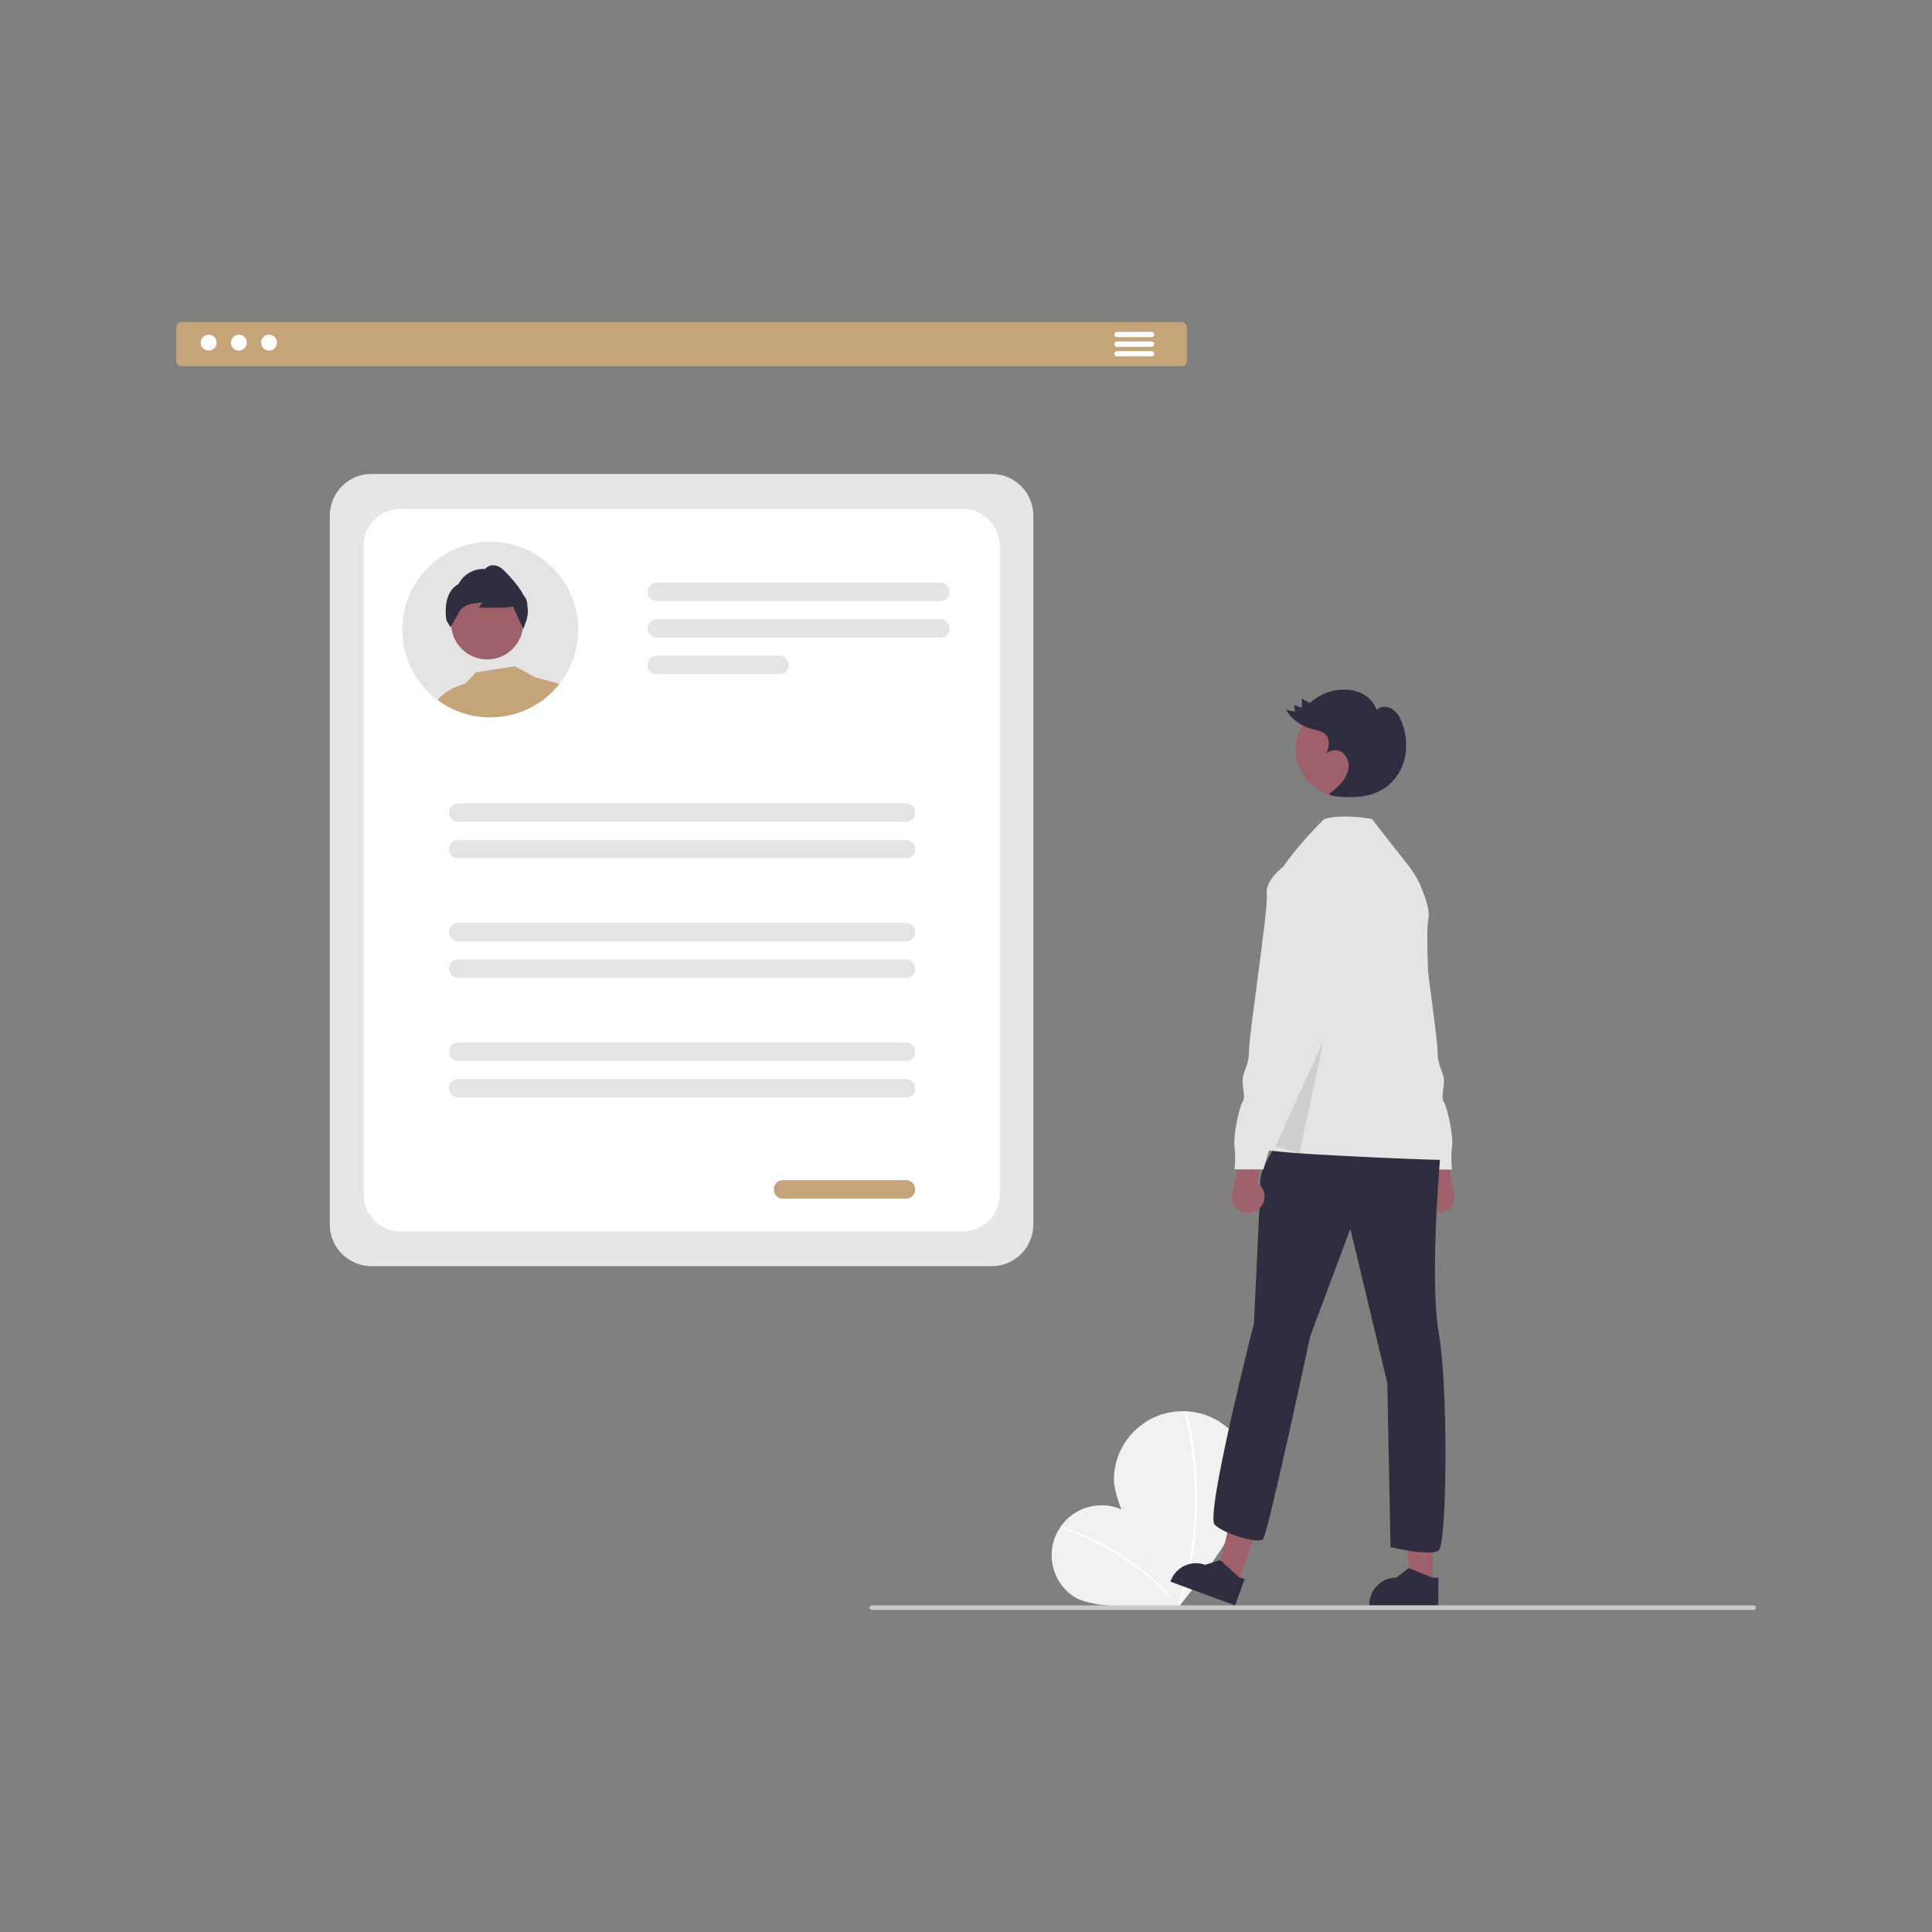 <svg height="1024" legacy-metrics="false" node-id="1" sillyvg="true" template-height="1024" template-width="1024"
  version="1.1" viewBox="0 0 1024 1024" width="1024" xmlns="http://www.w3.org/2000/svg"
  xmlns:xlink="http://www.w3.org/1999/xlink">
  <rect x="0" y="0" width="1024" height="1024" fill="#808080" stroke="none"/>
  <defs node-id="47"></defs>
  <path
    d="M 598.50 802.30 C 610.60 810.40 624.40 851.50 624.40 851.50 C 624.40 851.50 581.20 854.30 569.10 846.20 C 557.00 838.10 553.70 821.70 561.90 809.60 C 570.00 797.40 586.40 794.20 598.50 802.30 C 598.50 802.30 598.50 802.30 598.50 802.30 L 598.50 802.30 Z"
    fill="#f1f1f1" fill-rule="nonzero" node-id="49" stroke="none" target-height="54.044" target-width="66.966"
    target-x="557.434" target-y="797.882"></path>
  <path
    d="M 625.00 851.20 L 624.30 851.70 C 599.60 820.70 562.30 810.00 562.00 809.90 L 562.20 809.10 C 562.50 809.20 600.10 819.90 625.00 851.20 Z"
    fill="#ffffff" fill-rule="nonzero" node-id="51" stroke="none" target-height="42.6" target-width="63"
    target-x="562" target-y="809.1"></path>
  <path
    d="M 663.40 785.90 C 662.60 806.10 624.30 852.20 624.30 852.20 C 624.30 852.20 589.60 803.30 590.40 783.10 C 591.20 762.90 608.10 747.20 628.30 748.00 C 648.40 748.70 664.10 765.70 663.40 785.90 C 663.40 785.90 663.40 785.90 663.40 785.90 L 663.40 785.90 Z"
    fill="#f1f1f1" fill-rule="nonzero" node-id="53" stroke="none" target-height="104.2" target-width="73"
    target-x="590.4" target-y="748"></path>
  <path
    d="M 624.90 852.50 L 623.80 852.10 C 642.40 800.50 627.90 748.80 627.80 748.30 L 629.00 748.00 C 629.10 748.50 643.70 800.50 624.90 852.50 Z"
    fill="#ffffff" fill-rule="nonzero" node-id="55" stroke="none" target-height="104.5" target-width="10.666"
    target-x="623.8" target-y="748"></path>
  <path
    d="M 525.60 671.10 L 196.90 671.10 C 184.70 671.10 174.80 661.20 174.80 649.00 L 174.80 273.30 C 174.80 261.10 184.70 251.20 196.90 251.20 L 525.60 251.20 C 537.80 251.20 547.70 261.10 547.70 273.30 L 547.70 649.00 C 547.70 661.20 537.80 671.10 525.60 671.10 Z"
    fill="#e6e6e6" fill-rule="nonzero" node-id="57" stroke="none" target-height="419.9" target-width="372.9"
    target-x="174.8" target-y="251.2"></path>
  <path
    d="M 510.30 652.70 L 212.30 652.70 C 201.50 652.70 192.70 643.90 192.70 633.10 L 192.70 289.30 C 192.70 278.50 201.50 269.70 212.30 269.70 L 510.30 269.70 C 521.10 269.70 529.90 278.50 529.90 289.30 L 529.90 633.10 C 529.90 643.90 521.10 652.70 510.30 652.70 Z"
    fill="#ffffff" fill-rule="nonzero" node-id="59" stroke="none" target-height="383" target-width="337.2"
    target-x="192.7" target-y="269.7"></path>
  <path
    d="M 498.40 318.60 L 348.10 318.60 C 345.40 318.60 343.20 316.40 343.20 313.70 C 343.20 311.00 345.40 308.80 348.10 308.80 C 348.10 308.80 348.10 308.80 348.10 308.80 L 498.40 308.80 C 501.10 308.80 503.30 311.00 503.30 313.70 C 503.30 316.40 501.10 318.60 498.40 318.60 C 498.40 318.60 498.40 318.60 498.40 318.60 Z"
    fill="#e4e4e4" fill-rule="nonzero" node-id="61" stroke="none" target-height="9.8" target-width="160.1"
    target-x="343.2" target-y="308.8"></path>
  <path
    d="M 498.40 338.00 L 348.10 338.00 C 345.40 338.00 343.20 335.80 343.20 333.10 C 343.20 330.40 345.40 328.20 348.10 328.20 L 498.40 328.20 C 501.10 328.20 503.30 330.40 503.30 333.10 C 503.30 335.80 501.10 338.00 498.40 338.00 Z"
    fill="#e4e4e4" fill-rule="nonzero" node-id="63" stroke="none" target-height="9.8" target-width="160.1"
    target-x="343.2" target-y="328.2"></path>
  <path
    d="M 413.20 357.30 L 348.00 357.30 C 345.30 357.30 343.10 355.10 343.10 352.40 C 343.10 349.70 345.30 347.50 348.00 347.50 L 413.20 347.50 C 415.90 347.50 418.10 349.70 418.10 352.40 C 418.10 355.10 415.90 357.30 413.20 357.30 Z"
    fill="#e4e4e4" fill-rule="nonzero" node-id="65" stroke="none" target-height="9.8" target-width="75"
    target-x="343.1" target-y="347.5"></path>
  <path
    d="M 480.30 435.60 L 242.90 435.60 C 240.20 435.60 238.00 433.40 238.00 430.70 C 238.00 428.00 240.20 425.80 242.90 425.80 C 242.90 425.80 242.90 425.80 242.90 425.80 L 480.20 425.80 C 482.90 425.80 485.10 428.00 485.10 430.70 C 485.20 433.40 483.00 435.60 480.30 435.60 C 480.30 435.60 480.30 435.60 480.30 435.60 Z"
    fill="#e4e4e4" fill-rule="nonzero" node-id="67" stroke="none" target-height="9.8" target-width="247.1"
    target-x="238" target-y="425.8"></path>
  <path
    d="M 480.30 455.00 L 242.90 455.00 C 240.20 455.00 238.00 452.80 238.00 450.10 C 238.00 447.40 240.20 445.20 242.90 445.20 L 242.90 445.20 L 480.20 445.20 C 482.90 445.20 485.10 447.40 485.10 450.10 C 485.20 452.80 483.00 455.00 480.30 455.00 Z"
    fill="#e4e4e4" fill-rule="nonzero" node-id="69" stroke="none" target-height="9.8" target-width="247.1"
    target-x="238" target-y="445.2"></path>
  <path
    d="M 480.30 498.90 L 242.90 498.90 C 240.20 498.90 238.00 496.70 238.00 494.00 C 238.00 491.30 240.20 489.10 242.90 489.10 C 242.90 489.10 242.90 489.10 242.90 489.10 L 480.20 489.10 C 482.90 489.10 485.10 491.30 485.10 494.00 C 485.20 496.70 483.00 498.90 480.30 498.90 C 480.30 498.90 480.30 498.90 480.30 498.90 Z"
    fill="#e4e4e4" fill-rule="nonzero" node-id="71" stroke="none" target-height="9.8" target-width="247.1"
    target-x="238" target-y="489.1"></path>
  <path
    d="M 480.30 518.30 L 242.90 518.30 C 240.20 518.30 238.00 516.10 238.00 513.40 C 238.00 510.70 240.20 508.50 242.90 508.50 L 242.90 508.50 L 480.20 508.50 C 482.90 508.50 485.10 510.70 485.10 513.40 C 485.20 516.10 483.00 518.30 480.30 518.30 Z"
    fill="#e4e4e4" fill-rule="nonzero" node-id="73" stroke="none" target-height="9.8" target-width="247.1"
    target-x="238" target-y="508.5"></path>
  <path
    d="M 480.30 562.30 L 242.90 562.30 C 240.20 562.30 238.00 560.10 238.00 557.40 C 238.00 554.70 240.20 552.50 242.90 552.50 C 242.90 552.50 242.90 552.50 242.90 552.50 L 480.20 552.50 C 482.90 552.50 485.10 554.70 485.10 557.40 C 485.20 560.10 483.00 562.30 480.30 562.30 C 480.30 562.30 480.30 562.30 480.30 562.30 Z"
    fill="#e4e4e4" fill-rule="nonzero" node-id="75" stroke="none" target-height="9.8" target-width="247.1"
    target-x="238" target-y="552.5"></path>
  <path
    d="M 480.30 581.70 L 242.90 581.70 C 240.20 581.70 238.00 579.50 238.00 576.80 C 238.00 574.10 240.20 571.90 242.90 571.90 L 242.90 571.90 L 480.20 571.90 C 482.90 571.90 485.10 574.10 485.10 576.80 C 485.10 579.50 483.00 581.70 480.30 581.70 Z"
    fill="#e4e4e4" fill-rule="nonzero" node-id="77" stroke="none" target-height="9.8" target-width="247.1"
    target-x="238" target-y="571.9"></path>
  <path
    d="M 480.20 635.30 L 415.00 635.30 C 412.30 635.30 410.10 633.10 410.10 630.40 C 410.10 627.70 412.30 625.50 415.00 625.50 L 415.00 625.50 L 480.20 625.50 C 482.90 625.50 485.10 627.70 485.10 630.40 C 485.10 633.10 482.90 635.30 480.20 635.30 Z"
    fill="#c5a47a" fill-rule="nonzero" node-id="79" stroke="none" target-height="9.8" target-width="75"
    target-x="410.1" target-y="625.5"></path>
  <path
    d="M 306.50 333.60 C 306.50 344.10 302.90 354.40 296.40 362.60 C 294.30 365.30 291.90 367.70 289.20 369.90 C 281.90 375.80 273.00 379.40 263.70 380.10 C 262.40 380.20 261.10 380.30 259.90 380.30 C 257.30 380.30 254.80 380.10 252.30 379.70 C 251.40 379.60 250.50 379.40 249.70 379.20 C 248.20 378.90 246.70 378.40 245.20 378.00 C 240.40 376.40 236.00 374.10 231.90 371.00 C 230.80 370.20 229.80 369.40 228.80 368.50 C 227.60 367.40 226.40 366.30 225.30 365.00 C 225.00 364.70 224.70 364.30 224.40 364.00 C 207.70 344.40 210.00 315.00 229.60 298.30 C 249.20 281.60 278.60 283.90 295.30 303.50 C 302.50 311.80 306.40 322.50 306.50 333.60 L 306.50 333.60 Z"
    fill="#e4e4e4" fill-rule="nonzero" node-id="81" stroke="none" target-height="93.152" target-width="93.252"
    target-x="213.248" target-y="287.148"></path>
  <path
    d="M 277.30 330.40 C 277.30 340.95 268.75 349.50 258.20 349.50 C 247.65 349.50 239.10 340.95 239.10 330.40 C 239.10 319.85 247.65 311.30 258.20 311.30 C 268.75 311.30 277.30 319.85 277.30 330.40 Z"
    fill="#9e616a" fill-rule="nonzero" node-id="83" stroke="none" target-height="38.2" target-width="38.2"
    target-x="239.1" target-y="311.3"></path>
  <path
    d="M 279.50 321.10 C 279.60 319.40 279.10 317.70 278.10 316.30 L 277.40 315.30 C 274.90 310.50 270.80 306.20 267.80 303.00 C 265.50 300.60 263.30 299.50 261.10 299.60 C 259.50 299.70 258.10 300.40 257.00 301.60 C 251.20 301.20 245.70 304.40 243.00 309.60 C 233.90 314.40 236.60 328.70 236.60 328.80 L 238.80 332.50 L 239.00 332.00 C 239.00 332.00 239.00 332.00 239.10 331.90 C 239.50 331.10 241.90 326.90 243.50 324.10 C 244.10 323.20 244.80 322.40 245.70 321.80 C 247.20 320.80 248.90 320.10 250.70 319.90 L 255.60 319.30 L 253.80 322.10 L 267.00 322.10 L 272.10 321.50 C 272.60 323.60 276.70 331.70 277.10 332.70 L 277.10 332.80 L 277.40 333.30 L 278.90 329.10 C 279.80 326.60 280.00 323.80 279.50 321.10 Z"
    fill="#2f2e41" fill-rule="nonzero" node-id="85" stroke="none" target-height="33.7" target-width="43.535"
    target-x="236.232" target-y="299.6"></path>
  <path
    d="M 232.00 371.00 C 232.80 369.90 237.10 364.90 246.90 362.20 L 252.10 356.40 L 272.90 353.10 L 283.50 358.90 L 296.50 362.50 C 294.40 365.20 292.00 367.60 289.30 369.80 C 282.00 375.70 273.10 379.30 263.80 380.00 C 262.50 380.10 261.30 380.20 260.00 380.20 C 257.40 380.20 254.90 380.00 252.40 379.60 C 251.50 379.50 250.60 379.30 249.80 379.10 C 248.30 378.80 246.80 378.30 245.30 377.90 C 240.40 376.30 235.90 374.00 232.00 371.00 C 231.90 371.00 231.90 370.90 231.90 370.90 L 232.00 371.00 Z"
    fill="#c5a47a" fill-rule="nonzero" node-id="87" stroke="none" target-height="27.1" target-width="64.6"
    target-x="231.9" target-y="353.1"></path>
  <path
    d="M 626.10 194.10 L 96.40 194.10 C 94.80 194.10 93.40 192.80 93.40 191.10 L 93.40 173.60 C 93.40 172.00 94.70 170.60 96.40 170.60 L 626.10 170.60 C 627.70 170.60 629.10 171.90 629.10 173.60 L 629.10 191.10 C 629.10 192.80 627.80 194.10 626.10 194.10 Z"
    fill="#c5a47a" fill-rule="nonzero" node-id="89" stroke="none" target-height="23.5" target-width="535.7"
    target-x="93.4" target-y="170.6"></path>
  <path
    d="M 114.80 181.60 C 114.80 183.92 112.92 185.80 110.60 185.80 C 108.28 185.80 106.40 183.92 106.40 181.60 C 106.40 179.28 108.28 177.40 110.60 177.40 C 112.92 177.40 114.80 179.28 114.80 181.60 Z"
    fill="#ffffff" fill-rule="nonzero" id="a85e5c17-ea9f-4706-8082-8afb2e9db2dc" node-id="25" stroke="none"
    target-height="8.4" target-width="8.4" target-x="106.4" target-y="177.4"></path>
  <path
    d="M 130.80 181.60 C 130.80 183.92 128.92 185.80 126.60 185.80 C 124.28 185.80 122.40 183.92 122.40 181.60 C 122.40 179.28 124.28 177.40 126.60 177.40 C 128.92 177.40 130.80 179.28 130.80 181.60 Z"
    fill="#ffffff" fill-rule="nonzero" id="b621e56c-df3f-4a6b-a567-05f014ec6f14" node-id="26" stroke="none"
    target-height="8.4" target-width="8.4" target-x="122.4" target-y="177.4"></path>
  <path
    d="M 146.80 181.60 C 146.80 183.92 144.92 185.80 142.60 185.80 C 140.28 185.80 138.40 183.92 138.40 181.60 C 138.40 179.28 140.28 177.40 142.60 177.40 C 144.92 177.40 146.80 179.28 146.80 181.60 Z"
    fill="#ffffff" fill-rule="nonzero" id="f2c0e2e9-064c-4994-bbee-183d3c3fcd77" node-id="27" stroke="none"
    target-height="8.4" target-width="8.4" target-x="138.4" target-y="177.4"></path>
  <path
    d="M 610.50 178.70 L 592.00 178.70 C 591.20 178.70 590.60 178.10 590.60 177.30 C 590.60 176.60 591.20 176.00 592.00 175.90 L 610.40 175.90 C 611.20 175.90 611.80 176.50 611.80 177.30 C 611.80 178.00 611.20 178.60 610.50 178.70 C 610.50 178.70 610.50 178.70 610.50 178.70 L 610.50 178.70 Z"
    fill="#ffffff" fill-rule="nonzero" node-id="94" stroke="none" target-height="2.8" target-width="21.2"
    target-x="590.6" target-y="175.9"></path>
  <path
    d="M 610.50 183.80 L 592.00 183.80 C 591.20 183.80 590.60 183.20 590.60 182.40 C 590.60 181.60 591.20 181.00 592.00 181.00 L 610.40 181.00 C 611.20 181.00 611.80 181.60 611.80 182.40 C 611.80 183.10 611.20 183.80 610.50 183.80 C 610.50 183.80 610.50 183.80 610.50 183.80 L 610.50 183.80 Z"
    fill="#ffffff" fill-rule="nonzero" node-id="96" stroke="none" target-height="2.8" target-width="21.2"
    target-x="590.6" target-y="181"></path>
  <path
    d="M 610.50 188.90 L 592.00 188.90 C 591.20 188.90 590.60 188.30 590.60 187.50 C 590.60 186.80 591.20 186.20 592.00 186.10 L 610.40 186.10 C 611.20 186.10 611.80 186.70 611.80 187.50 C 611.80 188.30 611.20 188.90 610.50 188.90 L 610.50 188.90 Z"
    fill="#ffffff" fill-rule="nonzero" node-id="98" stroke="none" target-height="2.8" target-width="21.2"
    target-x="590.6" target-y="186.1"></path>
  <path
    d="M 755.90 640.10 C 752.70 636.60 752.90 631.20 756.40 628.00 C 756.80 627.70 757.20 627.40 757.60 627.10 L 750.60 597.50 L 765.50 602.90 L 769.90 630.20 C 772.20 634.40 770.70 639.60 766.50 641.90 C 762.90 643.80 758.60 643.00 755.90 640.10 L 755.90 640.10 Z"
    fill="#9e616a" fill-rule="nonzero" node-id="100" stroke="none" target-height="45.426" target-width="20.374"
    target-x="750.6" target-y="597.5"></path>
  <path
    d="M 720.20 516.00 L 726.20 531.30 C 726.20 531.30 723.60 546.60 727.90 550.00 C 732.20 553.40 730.50 553.40 730.50 556.00 C 730.80 559.70 732.70 563.10 735.60 565.40 C 739.00 568.00 754.30 619.90 754.30 619.90 L 769.60 619.90 C 769.10 615.90 769.10 611.90 769.60 608.00 C 770.50 602.00 767.00 586.70 765.30 584.10 C 763.60 581.50 765.30 578.10 765.30 573.00 C 765.30 567.90 761.90 565.30 761.90 556.80 C 761.90 548.30 751.70 481.80 752.50 474.20 C 753.30 466.60 744.00 459.70 744.00 459.70 L 735.50 459.70 L 720.20 516.00 Z"
    fill="#e4e4e4" fill-rule="nonzero" node-id="102" stroke="none" target-height="160.2" target-width="49.544"
    target-x="720.2" target-y="459.7"></path>
  <path d="M 759.40 839.90 L 748.00 839.90 L 742.70 796.20 L 759.40 796.20 Z" fill="#9e616a" fill-rule="nonzero"
    node-id="104" stroke="none" target-height="43.7" target-width="16.7" target-x="742.7" target-y="796.2">
  </path>
  <path
    d="M 762.30 850.90 L 725.80 850.90 L 725.80 850.40 C 725.80 842.50 732.20 836.20 740.00 836.20 L 740.00 836.20 L 746.70 831.10 L 759.20 836.20 L 762.40 836.20 L 762.30 850.90 Z"
    fill="#2f2e41" fill-rule="nonzero" node-id="106" stroke="none" target-height="19.8" target-width="36.6"
    target-x="725.8" target-y="831.1"></path>
  <path d="M 655.70 839.60 L 645.10 835.70 L 655.00 792.80 L 670.70 798.60 Z" fill="#9e616a" fill-rule="nonzero"
    node-id="108" stroke="none" target-height="46.8" target-width="25.6" target-x="645.1" target-y="792.8">
  </path>
  <path
    d="M 654.60 850.90 L 620.30 838.30 L 620.50 837.90 C 623.20 830.50 631.40 826.70 638.70 829.40 L 638.70 829.40 L 646.70 826.90 L 656.70 835.90 L 659.70 837.00 L 654.60 850.90 Z"
    fill="#2f2e41" fill-rule="nonzero" node-id="110" stroke="none" target-height="24" target-width="39.4"
    target-x="620.3" target-y="826.9"></path>
  <path
    d="M 734.40 635.50 C 734.40 635.50 726.70 673.00 739.50 669.60 C 752.30 666.20 747.20 633.80 747.20 633.80 L 734.40 635.50 Z"
    fill="#a0616a" fill-rule="nonzero" node-id="112" stroke="none" target-height="36.001" target-width="16.051"
    target-x="732.141" target-y="633.8"></path>
  <path
    d="M 678.20 604.40 C 678.20 604.40 668.00 618.00 668.00 625.70 C 668.00 633.40 664.60 701.50 664.60 701.50 C 664.60 701.50 638.70 803.00 643.80 808.10 C 648.90 813.20 666.80 818.30 669.40 815.80 C 672.00 813.30 694.40 708.40 694.40 708.40 L 715.70 651.30 L 735.30 733.10 L 737.00 820.00 C 737.00 820.00 758.30 825.10 762.60 821.70 C 766.90 818.30 767.70 735.70 762.60 706.70 C 757.50 677.70 763.50 611.30 763.50 611.30 L 678.20 604.40 Z"
    fill="#2f2e41" fill-rule="nonzero" node-id="114" stroke="none" target-height="218.436" target-width="122.943"
    target-x="643.152" target-y="604.4"></path>
  <path
    d="M 738.00 397.00 C 738.00 411.14 726.54 422.60 712.40 422.60 C 698.26 422.60 686.80 411.14 686.80 397.00 C 686.80 382.86 698.26 371.40 712.40 371.40 C 726.54 371.40 738.00 382.86 738.00 397.00 Z"
    fill="#9e616a" fill-rule="nonzero" node-id="116" stroke="none" target-height="51.2" target-width="51.2"
    target-x="686.8" target-y="371.4"></path>
  <path
    d="M 679.90 459.60 C 679.90 459.60 687.30 448.60 701.70 434.20 C 709.40 431.60 722.70 433.10 727.30 434.20 C 748.60 462.30 749.90 460.40 755.50 476.20 C 756.90 480.30 757.70 484.20 757.00 487.40 C 754.40 500.20 762.50 603.70 763.40 607.10 C 764.30 610.50 770.20 614.80 764.30 614.80 C 758.40 614.80 668.00 611.40 669.70 608.80 C 671.40 606.20 679.90 459.60 679.90 459.60 Z"
    fill="#e4e4e4" fill-rule="nonzero" node-id="118" stroke="none" target-height="182.032" target-width="97.158"
    target-x="669.7" target-y="432.767"></path>
  <g node-id="133">
    <path d="M 676.00 607.60 L 701.60 551.20 L 688.80 611.20 Z" fill="#000000" fill-opacity="0.1" fill-rule="nonzero"
      group-id="1" node-id="122" stroke-linecap="butt" stroke-opacity="0.1" stroke-width="1" target-height="60"
      target-width="25.6" target-x="676" target-y="551.2"></path>
  </g>
  <path
    d="M 704.60 420.70 C 707.00 418.90 709.20 416.90 711.20 414.70 C 713.20 412.40 714.40 409.60 714.80 406.70 C 715.10 403.70 713.80 400.70 711.40 398.80 C 709.00 397.10 705.30 397.20 703.20 399.40 C 704.20 396.20 705.10 392.50 703.10 389.90 C 701.30 387.50 697.90 387.10 695.00 386.30 C 689.40 384.70 684.60 381.20 681.50 376.20 L 686.40 377.20 L 685.90 373.70 L 690.00 375.10 L 690.00 370.20 L 694.20 372.60 C 699.40 367.90 706.10 365.30 713.10 365.50 C 716.60 365.60 720.10 366.50 723.10 368.30 C 726.20 370.10 728.50 372.90 729.60 376.30 C 731.80 374.10 735.60 374.20 738.20 376.00 C 740.80 377.80 742.30 380.70 743.30 383.60 C 745.40 389.20 745.80 395.40 744.70 401.30 C 743.50 407.20 740.30 412.50 735.70 416.40 C 731.40 419.70 726.30 421.70 721.00 422.20 C 715.70 422.80 710.30 422.50 705.00 421.50"
    fill="#2f2e41" fill-rule="nonzero" node-id="125" stroke="none" target-height="57" target-width="63.741"
    target-x="681.5" target-y="365.5"></path>
  <path
    d="M 668.00 640.00 C 671.20 636.50 671.00 631.10 667.50 627.90 C 667.10 627.60 666.70 627.30 666.30 627.00 L 673.30 597.40 L 658.40 602.80 L 654.00 630.10 C 651.70 634.30 653.20 639.50 657.40 641.80 C 661.00 643.60 665.30 642.90 668.00 640.00 L 668.00 640.00 Z"
    fill="#9e616a" fill-rule="nonzero" node-id="127" stroke="none" target-height="45.38" target-width="20.374"
    target-x="652.926" target-y="597.4"></path>
  <path
    d="M 688.40 459.60 L 679.90 459.60 C 679.90 459.60 670.50 466.40 671.40 474.10 C 672.30 481.80 662.00 548.20 662.00 556.70 C 662.00 565.20 658.60 567.80 658.60 572.90 C 658.60 578.00 660.30 581.40 658.60 584.00 C 656.90 586.60 653.50 601.90 654.30 607.90 C 654.80 611.90 654.80 615.90 654.30 619.80 L 669.60 619.80 C 669.60 619.80 684.90 567.80 688.30 565.30 C 691.30 563.00 693.10 559.60 693.40 555.90 C 693.40 553.30 691.70 553.30 696.00 549.90 C 700.30 546.50 697.70 531.20 697.70 531.20 L 703.70 515.90 L 688.40 459.60 Z"
    fill="#e4e4e4" fill-rule="nonzero" node-id="129" stroke="none" target-height="160.2" target-width="49.517"
    target-x="654.183" target-y="459.6"></path>
  <path
    d="M 929.40 853.30 L 462.10 853.30 C 461.40 853.30 460.90 852.80 460.90 852.10 C 460.90 851.40 461.40 850.90 462.10 850.90 C 462.10 850.90 462.10 850.90 462.10 850.90 L 929.40 850.90 C 930.10 850.90 930.60 851.40 930.60 852.10 C 930.60 852.80 930.10 853.30 929.40 853.30 C 929.40 853.30 929.40 853.30 929.40 853.30 Z"
    fill="#cacaca" fill-rule="nonzero" node-id="131" stroke="none" target-height="2.4" target-width="469.7"
    target-x="460.9" target-y="850.9"></path>
</svg>
